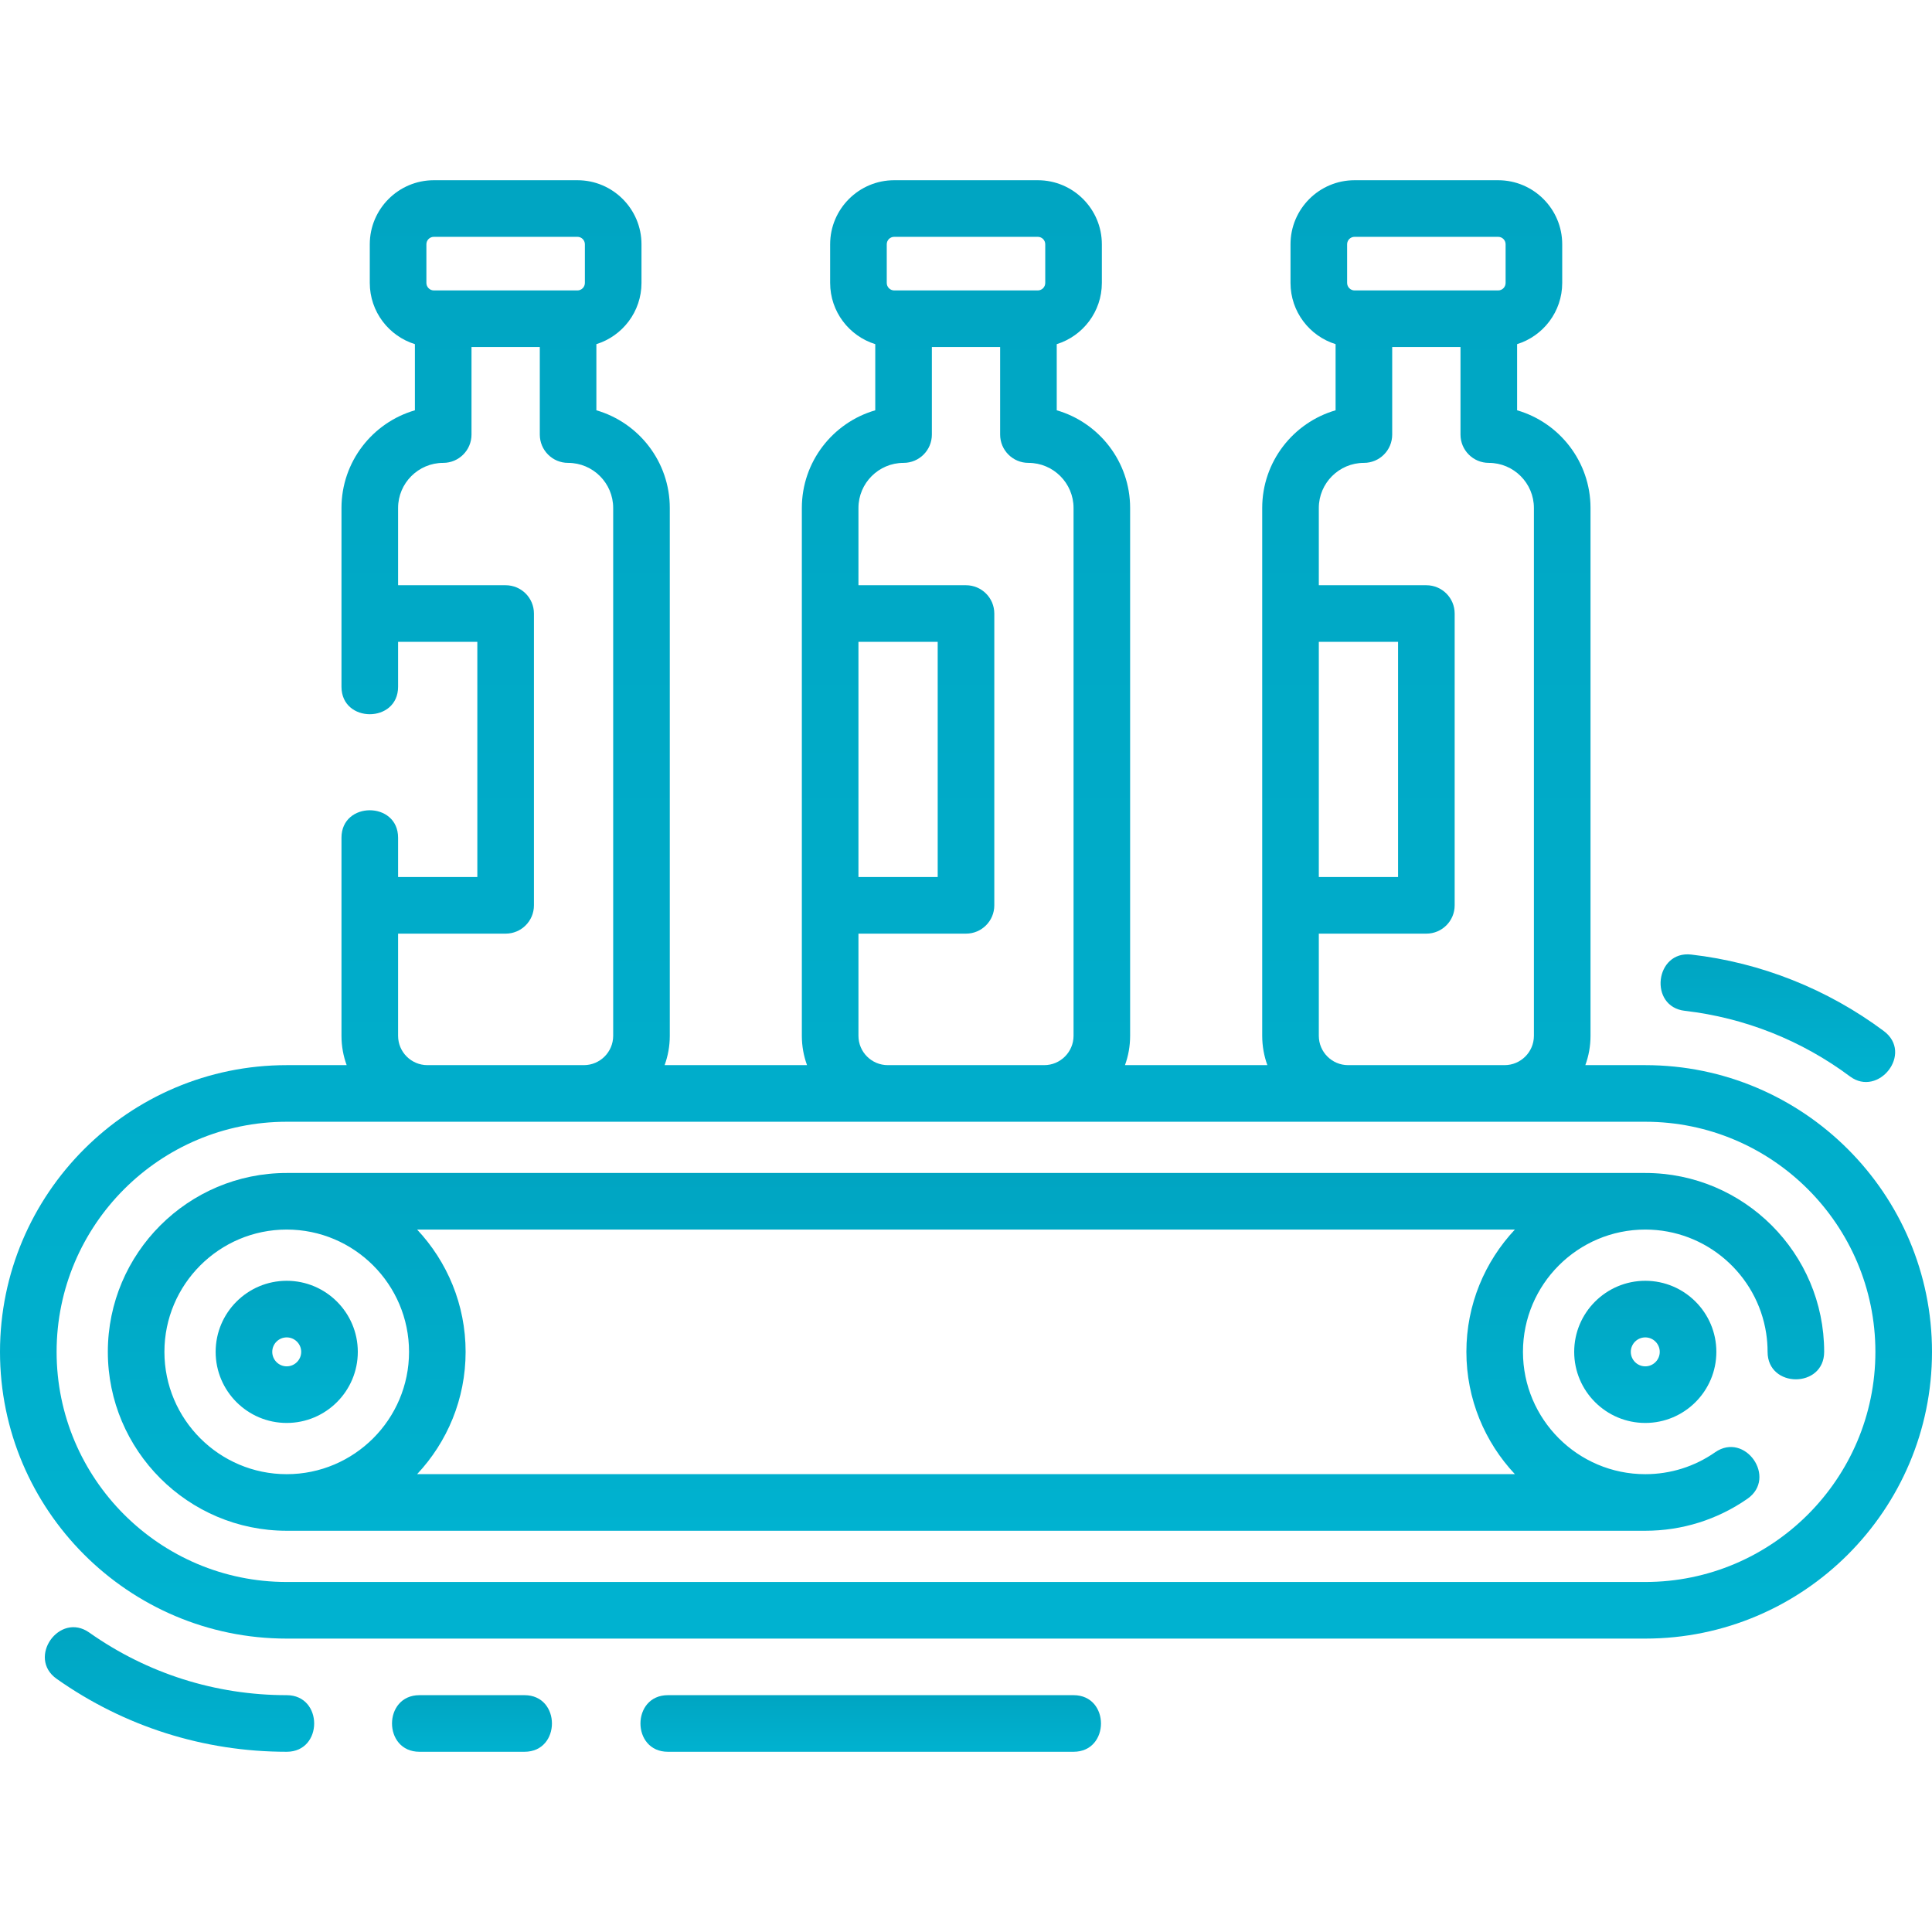 <svg width="60" height="60" viewBox="0 0 60 60" fill="none" xmlns="http://www.w3.org/2000/svg">
<g clip-path="url(#clip0_117_119)">
<path d="M33.34 52.645H20.742C19.606 52.645 19.606 54.403 20.742 54.403H33.34C34.476 54.403 34.476 52.645 33.34 52.645Z" fill="url(#paint0_linear_117_119)"/>
<path d="M8.904 52.645C6.696 52.645 4.576 51.973 2.773 50.701C1.845 50.046 0.831 51.483 1.76 52.138C3.861 53.62 6.331 54.403 8.904 54.403C10.041 54.403 10.041 52.645 8.904 52.645Z" fill="url(#paint1_linear_117_119)"/>
<path d="M16.289 52.645H13.027C11.89 52.645 11.89 54.403 13.027 54.403H16.289C17.425 54.403 17.425 52.645 16.289 52.645Z" fill="url(#paint2_linear_117_119)"/>
<path d="M52.324 31.392C54.176 31.605 55.95 32.309 57.452 33.429C58.338 34.089 59.43 32.71 58.502 32.019C56.752 30.715 54.685 29.894 52.525 29.645C51.396 29.514 51.194 31.262 52.324 31.392Z" fill="url(#paint3_linear_117_119)"/>
<path d="M51.096 33.079H49.234C49.338 32.795 49.395 32.488 49.395 32.168V15.776C49.395 14.339 48.43 13.123 47.115 12.742V10.688C47.925 10.436 48.516 9.679 48.516 8.787V7.586C48.516 6.489 47.623 5.597 46.526 5.597H42.067C40.971 5.597 40.078 6.489 40.078 7.586V8.787C40.078 9.679 40.668 10.436 41.478 10.688V12.742C40.163 13.123 39.199 14.339 39.199 15.776V32.168C39.199 32.488 39.256 32.795 39.359 33.079H34.937C35.041 32.795 35.097 32.488 35.097 32.168V15.776C35.097 14.339 34.133 13.123 32.818 12.742V10.688C33.629 10.436 34.219 9.679 34.219 8.787V7.586C34.219 6.489 33.326 5.597 32.23 5.597H27.77C26.674 5.597 25.781 6.489 25.781 7.586V8.787C25.781 9.679 26.371 10.436 27.182 10.688V12.742C25.866 13.123 24.902 14.339 24.902 15.776V32.168C24.902 32.488 24.959 32.795 25.063 33.079H20.64C20.744 32.795 20.801 32.488 20.801 32.168V15.776C20.801 14.339 19.836 13.123 18.521 12.742V10.688C19.332 10.436 19.922 9.679 19.922 8.787V7.586C19.922 6.489 19.029 5.597 17.933 5.597H13.473C12.377 5.597 11.484 6.489 11.484 7.586V8.787C11.484 9.679 12.075 10.436 12.885 10.688V12.742C11.57 13.123 10.605 14.339 10.605 15.776V21.328C10.605 22.465 12.363 22.465 12.363 21.328V19.933H14.824V27.237H12.363V26.016C12.363 24.879 10.605 24.879 10.605 26.016V32.168C10.605 32.488 10.662 32.795 10.766 33.079H8.904C3.994 33.079 0 37.074 0 41.983C0 46.893 3.994 50.888 8.904 50.888H51.096C56.005 50.888 60 46.893 60 41.983C60 37.074 56.005 33.079 51.096 33.079ZM41.836 7.586C41.836 7.458 41.94 7.355 42.067 7.355H46.526C46.654 7.355 46.758 7.458 46.758 7.586V8.787C46.758 8.916 46.653 9.02 46.525 9.02H42.069C41.941 9.02 41.836 8.915 41.836 8.787V7.586H41.836ZM40.957 19.933H43.418V27.237H40.957V19.933ZM40.957 32.168V28.995H44.297C44.782 28.995 45.176 28.602 45.176 28.116V19.054C45.176 18.568 44.782 18.175 44.297 18.175H40.957V15.776C40.957 15.004 41.585 14.375 42.358 14.375C42.843 14.375 43.236 13.982 43.236 13.496V10.778H45.357V13.496C45.357 13.982 45.751 14.375 46.236 14.375C47.008 14.375 47.637 15.003 47.637 15.776V32.168C47.637 32.67 47.228 33.079 46.725 33.079H41.868C41.366 33.079 40.957 32.671 40.957 32.168ZM27.539 7.586C27.539 7.458 27.643 7.355 27.77 7.355H32.23C32.357 7.355 32.461 7.458 32.461 7.586V8.787C32.461 8.916 32.356 9.02 32.228 9.02H27.772C27.644 9.02 27.539 8.915 27.539 8.787V7.586H27.539ZM26.66 19.933H29.121V27.237H26.66V19.933ZM26.66 32.168V28.995H30C30.485 28.995 30.879 28.602 30.879 28.116V19.054C30.879 18.568 30.485 18.175 30 18.175H26.66V15.776C26.66 15.004 27.288 14.375 28.061 14.375C28.546 14.375 28.94 13.982 28.94 13.496V10.778H31.06V13.496C31.06 13.982 31.454 14.375 31.939 14.375C32.712 14.375 33.34 15.003 33.34 15.776V32.168C33.34 32.67 32.931 33.079 32.429 33.079H27.572C27.069 33.079 26.66 32.671 26.66 32.168ZM13.242 7.586C13.242 7.458 13.346 7.355 13.474 7.355H17.933C18.06 7.355 18.164 7.458 18.164 7.586V8.787C18.164 8.916 18.059 9.02 17.931 9.02H13.476C13.347 9.02 13.242 8.915 13.242 8.787V7.586H13.242ZM12.363 32.168V28.995H15.703C16.189 28.995 16.582 28.602 16.582 28.116V19.054C16.582 18.568 16.189 18.175 15.703 18.175H12.363V15.776C12.363 15.004 12.992 14.375 13.764 14.375C14.249 14.375 14.643 13.982 14.643 13.496V10.778H16.764V13.496C16.764 13.982 17.157 14.375 17.642 14.375C18.415 14.375 19.043 15.003 19.043 15.776V32.168C19.043 32.67 18.634 33.079 18.132 33.079H13.275C12.772 33.079 12.363 32.671 12.363 32.168ZM51.096 49.13H8.904C4.964 49.13 1.758 45.924 1.758 41.983C1.758 38.043 4.964 34.837 8.904 34.837H51.096C55.036 34.837 58.242 38.043 58.242 41.983C58.242 45.924 55.036 49.13 51.096 49.13Z" fill="url(#paint4_linear_117_119)"/>
<path d="M11.112 41.983C11.112 40.766 10.122 39.776 8.904 39.776C7.687 39.776 6.697 40.766 6.697 41.983C6.697 43.201 7.687 44.191 8.904 44.191C10.122 44.191 11.112 43.201 11.112 41.983ZM8.455 41.983C8.455 41.736 8.657 41.534 8.904 41.534C9.152 41.534 9.354 41.736 9.354 41.983C9.354 42.231 9.152 42.433 8.904 42.433C8.657 42.433 8.455 42.231 8.455 41.983Z" fill="url(#paint5_linear_117_119)"/>
<path d="M51.096 36.428H8.904C5.841 36.428 3.349 38.92 3.349 41.983C3.349 45.047 5.841 47.539 8.904 47.539H51.096C52.237 47.539 53.334 47.195 54.269 46.545C55.201 45.895 54.196 44.453 53.264 45.102C52.626 45.547 51.876 45.782 51.096 45.782C49.001 45.782 47.297 44.078 47.297 41.983C47.297 39.889 49.001 38.185 51.096 38.185C52.993 38.185 54.571 39.585 54.85 41.406C54.879 41.594 54.894 41.787 54.894 41.983C54.894 43.12 56.651 43.12 56.651 41.983C56.652 38.92 54.159 36.428 51.096 36.428ZM5.106 41.983C5.106 39.889 6.81 38.185 8.904 38.185C10.999 38.185 12.703 39.889 12.703 41.983C12.703 44.078 10.999 45.782 8.904 45.782C6.81 45.782 5.106 44.078 5.106 41.983ZM47.046 45.781H12.954C13.887 44.787 14.46 43.451 14.46 41.983C14.46 40.515 13.887 39.18 12.954 38.185H47.046C46.113 39.18 45.54 40.515 45.54 41.983C45.54 43.451 46.113 44.787 47.046 45.781Z" fill="url(#paint6_linear_117_119)"/>
<path d="M48.888 41.983C48.888 43.201 49.878 44.191 51.096 44.191C52.313 44.191 53.303 43.201 53.303 41.983C53.303 40.766 52.313 39.776 51.096 39.776C49.878 39.776 48.888 40.766 48.888 41.983ZM51.545 41.983C51.545 42.231 51.343 42.433 51.096 42.433C50.848 42.433 50.646 42.231 50.646 41.983C50.646 41.736 50.848 41.534 51.096 41.534C51.343 41.534 51.545 41.736 51.545 41.983Z" fill="url(#paint7_linear_117_119)"/>
</g>
<defs>
<linearGradient id="paint0_linear_117_119" x1="27.041" y1="52.645" x2="27.041" y2="54.403" gradientUnits="userSpaceOnUse">
<stop stop-color="#00A5C2"/>
<stop offset="1" stop-color="#00B2D0"/>
</linearGradient>
<linearGradient id="paint1_linear_117_119" x1="5.574" y1="50.534" x2="5.574" y2="54.403" gradientUnits="userSpaceOnUse">
<stop stop-color="#00A5C2"/>
<stop offset="1" stop-color="#00B2D0"/>
</linearGradient>
<linearGradient id="paint2_linear_117_119" x1="14.658" y1="52.645" x2="14.658" y2="54.403" gradientUnits="userSpaceOnUse">
<stop stop-color="#00A5C2"/>
<stop offset="1" stop-color="#00B2D0"/>
</linearGradient>
<linearGradient id="paint3_linear_117_119" x1="55.213" y1="29.639" x2="55.213" y2="33.603" gradientUnits="userSpaceOnUse">
<stop stop-color="#00A5C2"/>
<stop offset="1" stop-color="#00B2D0"/>
</linearGradient>
<linearGradient id="paint4_linear_117_119" x1="30" y1="5.597" x2="30" y2="50.888" gradientUnits="userSpaceOnUse">
<stop stop-color="#00A5C2"/>
<stop offset="1" stop-color="#00B2D0"/>
</linearGradient>
<linearGradient id="paint5_linear_117_119" x1="8.904" y1="39.776" x2="8.904" y2="44.191" gradientUnits="userSpaceOnUse">
<stop stop-color="#00A5C2"/>
<stop offset="1" stop-color="#00B2D0"/>
</linearGradient>
<linearGradient id="paint6_linear_117_119" x1="30" y1="36.428" x2="30" y2="47.539" gradientUnits="userSpaceOnUse">
<stop stop-color="#00A5C2"/>
<stop offset="1" stop-color="#00B2D0"/>
</linearGradient>
<linearGradient id="paint7_linear_117_119" x1="51.096" y1="39.776" x2="51.096" y2="44.191" gradientUnits="userSpaceOnUse">
<stop stop-color="#00A5C2"/>
<stop offset="1" stop-color="#00B2D0"/>
</linearGradient>
<clipPath id="clip0_117_119">
<rect width="60" height="60" fill="white"/>
</clipPath>
</defs>
</svg>
